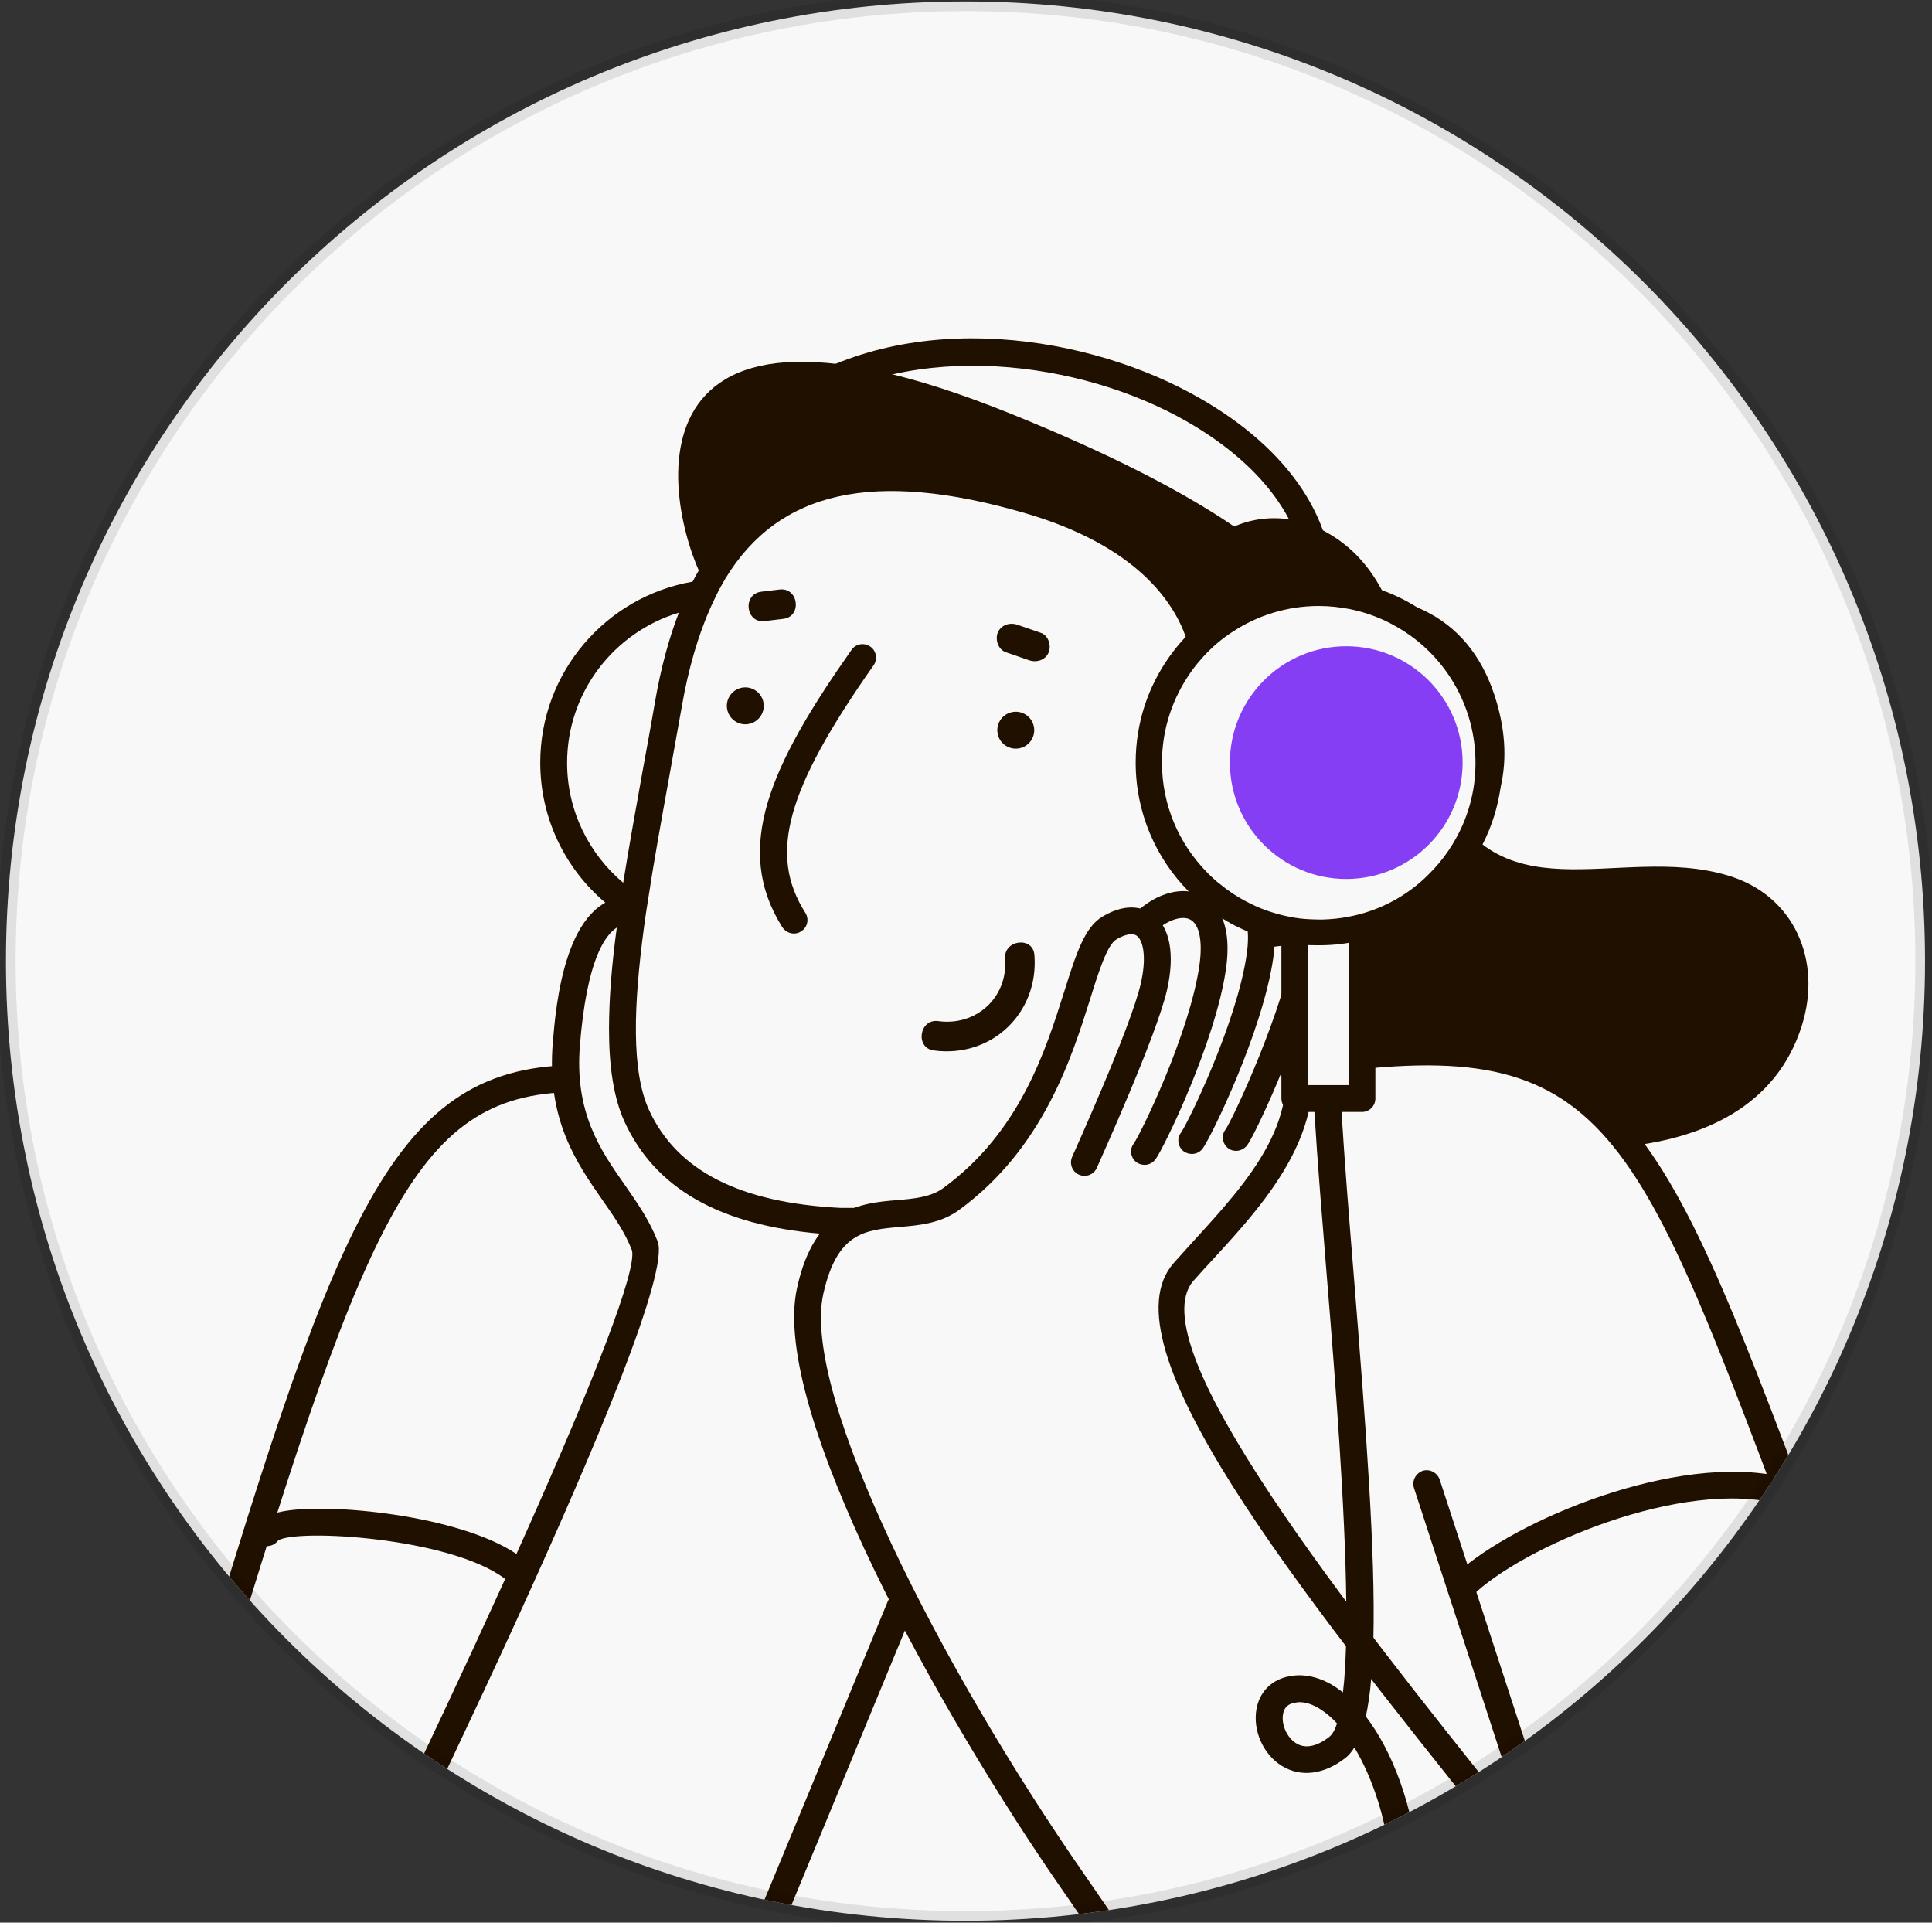 <svg width="200" height="199" viewBox="0 0 200 199" fill="none" xmlns="http://www.w3.org/2000/svg">
<rect x="0" y="0" width="200" height="199" fill="#333333" stroke="none"/>
<g clip-path="url(#clip0_3_14605)">
<path d="M0.615 99.48C0.615 44.621 45.087 0.148 99.946 0.148V0.148C154.806 0.148 199.278 44.621 199.278 99.48V99.48C199.278 154.34 154.806 198.812 99.946 198.812V198.812C45.087 198.812 0.615 154.34 0.615 99.48V99.48Z" fill="#F8F8F8"/>
<path d="M178.912 90.632C167.476 87.158 154.448 95.728 148.657 80.296C145.472 71.755 146.196 59.334 136.555 54.702C132.618 52.82 128.072 53.515 125.177 56.179C124.771 56.294 124.453 56.555 124.366 57.018C123.382 58.205 122.658 59.682 122.368 61.419C122.079 63.156 124.771 63.909 125.061 62.172C125.177 61.477 125.379 60.869 125.611 60.29C125.727 60.319 125.814 60.319 125.93 60.348C131.373 70.568 124.714 84.118 124.395 95.496C125.177 94.454 126.567 93.817 127.811 94.28C130.012 95.091 132.444 95.264 134.21 96.972C136.381 99.057 136.237 102.068 135.831 104.79C135.629 106.237 135.426 107.627 135.165 109.046C143.533 107.337 152.681 108.148 160.122 112.086C163.336 113.794 165.739 116.081 167.592 118.745C176.364 117.963 183.921 114.46 186.527 106.15C188.64 99.462 185.774 92.688 178.912 90.632Z" fill="#201000"/>
<path d="M73.266 60.898C69.126 53.949 62.553 25.837 104.592 42.803C146.631 59.769 137.279 70.423 137.279 70.423L73.266 60.898Z" fill="#201000"/>
<path d="M153.378 72.334C149.903 61.795 139.162 61.853 131.634 64.632C128.565 65.791 126.018 67.383 124.744 68.888C124.744 68.888 124.86 57.134 106.417 51.807C90.551 47.232 79.897 49.433 73.904 59.247C73.527 59.884 73.151 60.55 72.803 61.245C64.784 62.664 58.24 69.583 57.69 77.806C57.285 84.002 60.586 89.995 65.594 93.498C64.205 102.763 63.683 110.782 65.884 115.531C69.532 123.492 77.986 126.04 86.932 126.475C99.382 126.446 111.744 126.301 118.519 116.023C122.717 111.564 126.191 104.76 129.318 96.914C144.258 95.872 158.27 87.186 153.378 72.334Z" fill="#F8F8F8"/>
<path d="M154.679 71.87C153.318 67.788 150.887 64.864 147.412 63.184C147.181 63.069 146.978 62.982 146.746 62.895C145.675 62.461 144.604 62.142 143.533 61.939C142.288 61.708 141.072 61.621 139.856 61.65C139.19 61.65 138.524 61.679 137.916 61.766C137.279 61.824 136.671 61.91 136.063 62.026C135.831 62.055 135.629 62.113 135.426 62.142C133.602 62.489 132.125 62.982 131.141 63.329C129.867 63.821 128.651 64.371 127.58 64.95C126.885 65.327 126.248 65.732 125.698 66.138C125.64 65.877 125.553 65.587 125.437 65.298C125.293 64.864 125.119 64.429 124.916 63.937C124.801 63.648 124.627 63.329 124.482 62.982C124.019 62.084 123.44 61.1 122.658 60.115C119.966 56.641 115.217 52.877 106.763 50.416C90.087 45.61 78.94 48.216 72.686 58.465C72.571 58.668 72.455 58.842 72.339 59.044C72.108 59.421 71.905 59.797 71.702 60.202C71.442 60.723 71.181 61.216 70.949 61.766C70.718 62.287 70.486 62.837 70.284 63.387C69.241 66.08 68.402 69.177 67.794 72.71C67.388 75.113 66.925 77.574 66.491 79.977C65.796 83.856 65.101 87.678 64.522 91.326C64.435 91.847 64.348 92.368 64.29 92.86C64.29 92.889 64.29 92.889 64.29 92.918C64.204 93.439 64.146 93.961 64.059 94.482C64.03 94.655 64.001 94.858 63.972 95.032C63.943 95.35 63.885 95.669 63.856 95.987C63.335 99.78 63.045 103.341 63.045 106.526C63.045 110.319 63.509 113.59 64.638 116.08C67.794 122.971 74.424 126.792 84.904 127.69C85.454 127.748 86.034 127.777 86.584 127.806C86.757 127.603 86.96 127.429 87.192 127.256C90.463 124.882 94.459 125.75 97.991 124.708C97.962 124.708 97.933 124.708 97.904 124.708C94.777 124.968 91.563 124.997 88.379 125.026C87.944 125.026 87.51 125.026 87.047 125.026C76.566 124.505 70.081 121.176 67.186 114.893C65.333 110.84 65.593 104.007 66.664 95.987C66.722 95.495 66.809 95.032 66.867 94.54C66.896 94.424 66.896 94.308 66.925 94.163C66.983 93.787 67.041 93.439 67.099 93.063C67.707 89.039 68.488 84.783 69.27 80.44C69.704 78.008 70.139 75.576 70.573 73.173C71.268 69.148 72.31 65.645 73.613 62.75C73.845 62.258 74.076 61.766 74.308 61.303C74.366 61.216 74.395 61.1 74.453 61.013C74.655 60.637 74.887 60.26 75.09 59.884C80.648 50.764 90.492 48.592 106.011 53.08C117.707 56.467 121.5 62.374 122.745 65.906C122.948 66.514 123.092 67.035 123.179 67.498C123.237 67.817 123.266 68.077 123.295 68.309C123.324 68.598 123.324 68.772 123.324 68.83C123.324 69.033 123.353 69.235 123.44 69.409C123.585 69.757 123.874 70.017 124.222 70.133C124.772 70.336 125.38 70.191 125.756 69.728C126.017 69.409 126.335 69.12 126.711 68.801C127.088 68.512 127.493 68.193 127.956 67.904C129.114 67.151 130.533 66.456 132.068 65.877C133.892 65.211 135.716 64.748 137.511 64.545C140.145 64.227 142.635 64.4 144.749 65.095C144.98 65.182 145.212 65.24 145.444 65.327C145.704 65.443 145.936 65.529 146.196 65.645C148.976 66.977 150.944 69.351 152.045 72.681C153.029 75.692 153.232 78.5 152.653 81.077C152.363 82.409 151.842 83.654 151.118 84.87C151.002 85.072 150.858 85.275 150.742 85.478C148.107 89.415 143.098 92.513 136.903 94.192C136.324 94.337 135.716 94.511 135.108 94.626C134.789 94.684 134.471 94.771 134.152 94.829C134.065 94.858 133.978 94.858 133.863 94.887C133.197 95.003 132.502 95.119 131.807 95.206C131.344 95.263 130.852 95.321 130.359 95.379C130.301 95.379 130.244 95.379 130.215 95.379C131.141 95.987 131.517 96.972 131.546 98.043C131.662 98.014 131.807 98.014 131.923 97.985C132.154 97.956 132.386 97.927 132.647 97.898C133.081 97.84 133.515 97.782 133.921 97.695C133.949 97.695 133.978 97.695 134.007 97.666C134.355 97.609 134.673 97.551 134.992 97.493C135.6 97.377 136.208 97.232 136.787 97.087C136.961 97.058 137.163 97.001 137.337 96.943C138.263 96.711 139.19 96.421 140.058 96.132C140.522 95.987 140.956 95.814 141.39 95.64C144.256 94.54 146.775 93.092 148.889 91.413C150.51 90.11 151.9 88.633 152.971 87.012L153 86.983C154.158 85.275 154.94 83.393 155.345 81.453C156.04 78.5 155.808 75.257 154.679 71.87Z" fill="#201000"/>
<path d="M82.184 96.626C81.721 96.626 81.286 96.394 80.997 95.989C75.843 87.825 79.694 79.284 88.148 67.268C88.582 66.631 89.451 66.487 90.088 66.921C90.725 67.355 90.87 68.224 90.435 68.861C81.373 81.745 79.52 88.433 83.371 94.484C83.776 95.12 83.603 95.989 82.937 96.394C82.705 96.568 82.445 96.626 82.184 96.626Z" fill="#201000"/>
<path d="M105.385 77.475C106.432 77.347 107.178 76.394 107.049 75.346C106.921 74.299 105.968 73.553 104.92 73.682C103.873 73.81 103.127 74.763 103.256 75.811C103.384 76.858 104.337 77.603 105.385 77.475Z" fill="#201000"/>
<path d="M77.387 74.954C78.434 74.825 79.18 73.872 79.051 72.825C78.923 71.777 77.97 71.032 76.922 71.16C75.875 71.288 75.129 72.242 75.258 73.289C75.386 74.337 76.339 75.082 77.387 74.954Z" fill="#201000"/>
<path d="M97.124 105.687C101.061 106.237 104.362 103.226 104.043 99.231C103.899 97.262 106.939 96.886 107.083 98.855C107.547 104.848 102.654 109.538 96.66 108.727C94.721 108.467 95.155 105.427 97.124 105.687Z" fill="#201000"/>
<path d="M103.29 65.472C103.637 64.662 104.535 64.401 105.317 64.662C106.127 64.951 106.938 65.212 107.749 65.501C108.53 65.762 108.849 66.804 108.559 67.528C108.212 68.339 107.314 68.599 106.533 68.339C105.722 68.049 104.911 67.789 104.101 67.499C103.319 67.21 103 66.196 103.29 65.472Z" fill="#201000"/>
<path d="M78.795 61.245L80.706 61.014C82.675 60.782 83.051 63.822 81.082 64.054L79.171 64.285C77.203 64.546 76.826 61.506 78.795 61.245Z" fill="#201000"/>
<path d="M179.899 254.415C150.454 254.415 127.843 221.612 112.643 199.493C111.716 198.161 110.819 196.829 109.95 195.584C97.385 177.489 79.724 145.989 82.504 133.337C84.328 124.97 89.076 124.535 92.868 124.217C94.663 124.072 96.372 123.898 97.645 122.972C105.607 117.153 108.242 108.727 110.182 102.59C111.398 98.739 112.266 95.96 114.148 94.859C116.783 93.296 118.52 94.049 119.331 94.628C121.126 95.93 121.647 98.797 120.807 102.474C119.707 107.28 113.772 120.337 113.54 120.887C113.222 121.582 112.411 121.901 111.687 121.582C110.992 121.264 110.674 120.453 110.992 119.729C111.05 119.585 117.044 106.382 118.086 101.837C118.723 99.086 118.346 97.349 117.68 96.857C117.072 96.423 116.001 96.973 115.567 97.233C114.611 97.812 113.743 100.534 112.845 103.429C110.906 109.567 107.981 118.861 99.296 125.23C97.385 126.62 95.213 126.823 93.129 126.996C89.51 127.315 86.644 127.575 85.225 133.945C82.938 144.368 97.443 172.683 112.237 193.992C113.106 195.237 114.004 196.569 114.93 197.9C130.622 220.715 154.334 255.139 184.589 251.317C193.072 250.246 198.457 247.293 201.584 242.053C208.069 231.196 204.827 209.829 191.335 174.883C188.99 168.774 186.876 163.187 184.965 158.062C168.55 114.431 165.596 106.556 133.749 111.623C132.967 111.738 132.272 111.217 132.157 110.465C132.041 109.712 132.562 108.988 133.315 108.872C167.391 103.458 171.271 113.736 187.571 157.078C189.482 162.202 191.596 167.761 193.941 173.87C207.751 209.684 210.965 231.803 203.987 243.471C200.426 249.435 194.201 252.881 184.937 254.068C183.257 254.328 181.549 254.415 179.899 254.415Z" fill="#201000"/>
<path d="M118.491 120.569C118.201 120.569 117.912 120.483 117.651 120.309C117.043 119.846 116.899 118.977 117.362 118.369C118.057 117.414 123.152 106.991 124.166 99.897C124.513 97.436 124.166 95.67 123.21 95.178C122.313 94.715 120.749 95.265 119.417 96.539C118.867 97.06 117.97 97.031 117.449 96.481C116.927 95.931 116.956 95.034 117.507 94.512C119.765 92.37 122.486 91.675 124.484 92.688C125.7 93.325 127.64 95.149 126.916 100.274C125.816 107.917 120.46 118.861 119.62 119.99C119.331 120.367 118.925 120.569 118.491 120.569Z" fill="#201000"/>
<path d="M123.384 119.439C123.095 119.439 122.805 119.352 122.545 119.178C121.937 118.715 121.792 117.847 122.255 117.239C122.95 116.283 128.046 105.86 129.059 98.767C129.406 96.393 129.059 94.627 128.19 94.077C127.496 93.643 126.309 93.903 125.15 94.714C124.514 95.148 123.645 95.003 123.211 94.366C122.776 93.729 122.921 92.861 123.558 92.427C125.701 90.95 127.959 90.66 129.638 91.703C130.999 92.542 132.475 94.511 131.809 99.144C130.709 106.787 125.353 117.731 124.514 118.86C124.224 119.265 123.79 119.439 123.384 119.439Z" fill="#201000"/>
<path d="M127.96 119.121C127.67 119.121 127.381 119.034 127.149 118.86C126.541 118.397 126.396 117.528 126.86 116.92C127.555 115.965 133.056 104.268 134.069 97.088C134.416 94.627 134.069 92.861 133.113 92.369C132.216 91.905 130.652 92.456 129.321 93.729C128.771 94.251 127.873 94.222 127.352 93.671C126.831 93.121 126.86 92.224 127.41 91.703C129.668 89.56 132.39 88.865 134.387 89.879C135.603 90.516 137.543 92.34 136.819 97.464C135.748 105.021 130.045 117.297 129.089 118.57C128.8 118.918 128.365 119.121 127.96 119.121Z" fill="#201000"/>
<path d="M170.403 209.162C169.969 209.162 169.564 208.959 169.274 208.583C164.989 202.764 159.604 196.018 153.901 188.895C134.329 164.431 114.091 139.127 121.503 130.73C122.169 129.978 122.864 129.225 123.588 128.414C129.146 122.334 135.458 115.473 132.244 107.192C131.955 106.468 132.331 105.658 133.026 105.397C133.75 105.108 134.532 105.484 134.821 106.179C138.672 116.081 131.115 124.303 125.614 130.296C124.89 131.078 124.196 131.831 123.559 132.554C117.71 139.184 139.859 166.892 156.043 187.129C161.776 194.281 167.161 201.026 171.475 206.904C171.938 207.512 171.793 208.38 171.185 208.844C170.982 209.075 170.693 209.162 170.403 209.162Z" fill="#201000"/>
<path d="M30.62 213.389C30.418 213.389 30.215 213.331 30.012 213.244C29.317 212.896 29.057 212.057 29.375 211.391C47.615 174.795 66.434 133.625 65.421 129.427C64.755 127.661 63.626 126.011 62.41 124.274C59.688 120.365 56.561 115.906 57.227 107.887C57.546 104.123 58.472 92.745 65.276 92.773C66.029 92.773 66.666 93.41 66.666 94.192C66.666 94.945 66.029 95.582 65.276 95.582H65.247C62.526 95.582 60.702 99.925 60.036 108.147C59.457 115.154 62.12 119.004 64.726 122.71C66.029 124.592 67.274 126.387 68.084 128.501C70.43 134.783 38.379 199.694 31.923 212.636C31.634 213.099 31.141 213.389 30.62 213.389Z" fill="#201000"/>
<path d="M32.474 254.183C24.252 254.183 18.374 251.693 14.524 246.626C6.88 236.493 7.865 215.908 17.535 183.655C33.69 129.775 39.133 111.622 57.547 110.319C58.328 110.232 58.965 110.84 59.023 111.622C59.081 112.374 58.502 113.04 57.72 113.098C41.884 114.198 36.846 128.819 20.169 184.466C10.789 215.792 9.631 235.595 16.695 244.947C20.053 249.376 25.352 251.548 32.908 251.403C54.651 251.143 62.353 236.898 69.533 219.758C76.597 202.879 91.739 166.139 91.884 165.791C92.174 165.068 92.984 164.749 93.708 165.039C94.432 165.328 94.75 166.139 94.461 166.863C94.316 167.239 79.145 203.979 72.11 220.859C64.843 238.259 56.36 253.922 32.966 254.212C32.822 254.183 32.648 254.183 32.474 254.183Z" fill="#201000"/>
<path d="M54.014 161.246C53.841 161.101 53.667 160.985 53.464 160.841C47.529 156.845 34.066 155.513 29.26 156.44C29.087 156.469 28.913 156.527 28.739 156.556C27.581 156.845 26.857 157.279 26.481 157.916C26.076 158.582 26.307 159.422 26.973 159.827C27.176 159.972 27.407 160.03 27.639 160.03C28.073 160.03 28.508 159.827 28.797 159.451C30.679 158.206 46.66 159.132 52.277 163.417C52.277 163.417 52.306 163.417 52.306 163.446C52.567 163.649 52.856 163.736 53.146 163.736C53.551 163.736 53.985 163.562 54.246 163.186C54.738 162.607 54.622 161.738 54.014 161.246Z" fill="#201000"/>
<path d="M161.139 196.192C160.559 196.192 160.009 195.815 159.807 195.236L146.373 154.008C146.141 153.284 146.547 152.503 147.27 152.242C147.994 152.01 148.776 152.416 149.036 153.139L162.47 194.368C162.702 195.091 162.297 195.873 161.573 196.134C161.428 196.163 161.283 196.192 161.139 196.192Z" fill="#201000"/>
<path d="M183.431 152.879C183.402 152.792 183.402 152.705 183.373 152.647C172.024 150.737 155.637 158.004 150.396 163.244C149.846 163.794 149.846 164.663 150.396 165.213C150.657 165.473 151.033 165.618 151.381 165.618C151.728 165.618 152.105 165.473 152.365 165.213C157.374 160.204 174.224 152.879 184.473 155.745C184.068 154.819 183.692 153.863 183.431 152.879Z" fill="#201000"/>
<path d="M136.585 96.537C146.307 96.537 154.188 88.656 154.188 78.934C154.188 69.212 146.307 61.331 136.585 61.331C126.864 61.331 118.982 69.212 118.982 78.934C118.982 88.656 126.864 96.537 136.585 96.537Z" fill="#F8F8F8"/>
<path d="M139.365 90.978C146.017 90.978 151.41 85.586 151.41 78.934C151.41 72.282 146.017 66.89 139.365 66.89C132.714 66.89 127.321 72.282 127.321 78.934C127.321 85.586 132.714 90.978 139.365 90.978Z" fill="#853EF3"/>
<path d="M136.587 62.721C136.558 62.721 136.529 62.721 136.529 62.721C135.776 62.693 135.168 62.027 135.197 61.274C135.515 54.412 130.651 47.782 121.85 43.063C110.472 36.983 93.042 35.159 81.78 43.468C81.172 43.931 80.303 43.787 79.84 43.179C79.377 42.571 79.522 41.702 80.13 41.239C92.898 31.829 111.369 34.319 123.153 40.631C132.939 45.871 138.324 53.457 137.947 61.419C137.918 62.142 137.31 62.721 136.587 62.721Z" fill="#201000"/>
<path d="M149.036 212.927C148.139 209.944 146.518 207.831 144.723 206.47C146.315 202.243 147.154 196.974 146.778 192.834C146.257 186.956 144.201 181.34 141.393 177.663C141.625 176.563 141.827 175.26 141.943 173.783C142.059 172.48 142.117 171.062 142.175 169.469C142.377 160.87 141.451 148.218 140.148 132.092C139.656 126.07 139.193 120.25 138.874 115.068C138.845 114.605 138.816 114.141 138.787 113.678C138.758 113.215 138.729 112.752 138.7 112.288C138.671 111.825 138.643 111.391 138.614 110.928C138.585 110.088 138.527 109.249 138.498 108.467C138.498 108.38 138.498 108.264 138.498 108.177C138.44 106.643 138.411 105.253 138.411 103.95C138.411 103.169 137.803 102.561 137.021 102.561C136.268 102.561 135.631 103.197 135.631 103.95C135.631 105.34 135.66 106.874 135.718 108.525C135.718 108.641 135.718 108.756 135.747 108.901C135.747 109.22 135.776 109.538 135.776 109.857C135.805 110.349 135.834 110.841 135.834 111.333C135.863 111.565 135.863 111.825 135.863 112.057C135.863 112.144 135.863 112.231 135.892 112.288C135.921 112.752 135.95 113.215 135.979 113.678C136.008 114.141 136.037 114.605 136.066 115.068C136.384 120.308 136.876 126.215 137.369 132.323C138.208 142.573 139.251 155.833 139.366 165.763C139.395 167.414 139.395 168.948 139.337 170.396C139.279 172.191 139.193 173.812 139.019 175.173C138.932 175.115 138.874 175.057 138.787 174.999C137.079 173.696 135.226 173.175 133.518 173.494C131.694 173.812 130.391 175.086 130.073 176.881C129.667 179.11 130.768 181.6 132.707 182.787C134.647 183.974 137.05 183.685 139.251 181.977C139.598 181.716 139.916 181.34 140.206 180.876C142.146 184.09 143.564 188.52 143.97 193.065C144.346 197.148 143.507 201.577 142.262 205.052C141.451 204.733 140.669 204.53 139.916 204.415C137.34 204.067 135.081 204.878 134.01 206.528C133.46 207.368 132.794 209.192 134.444 211.768C136.182 214.49 138.295 214.114 139.106 213.824C140.756 213.245 142.262 211.508 143.506 209.105C144.665 210.147 145.707 211.653 146.344 213.737C147.039 216.024 148.863 224.102 143.159 231.717C142.899 232.064 142.638 232.411 142.348 232.73C141.769 233.396 141.132 234.062 140.409 234.757C134.068 240.663 121.271 246.453 95.301 246.222C81.925 246.106 71.3 245.99 62.846 245.874C62.382 245.874 61.919 245.845 61.456 245.845C59.748 245.816 58.126 245.787 56.592 245.787C55.057 245.758 53.581 245.729 52.22 245.729C51.728 245.729 51.236 245.7 50.772 245.7C50.454 245.7 50.136 245.7 49.846 245.672C49.73 245.672 49.614 245.672 49.498 245.672C49.528 246.598 49.556 247.524 49.585 248.451C49.672 248.451 49.759 248.451 49.846 248.451C50.164 248.451 50.454 248.451 50.772 248.48C50.917 248.48 51.091 248.48 51.236 248.48C51.815 248.48 52.423 248.509 53.031 248.509C53.494 248.509 53.928 248.538 54.42 248.538C56.563 248.567 58.908 248.596 61.456 248.625C61.919 248.625 62.382 248.625 62.846 248.654C71.3 248.769 81.925 248.885 95.272 249.001C95.793 249.001 96.285 249.001 96.806 249.001C118.521 249.001 133.808 244.861 142.406 236.696C143.101 236.059 143.738 235.365 144.346 234.67C144.694 234.235 145.041 233.801 145.388 233.367C151.903 224.71 149.818 215.532 149.036 212.927ZM137.571 179.805C136.674 180.5 135.342 181.166 134.184 180.442C133.228 179.863 132.62 178.502 132.823 177.402C132.939 176.736 133.344 176.36 134.039 176.244C134.213 176.215 134.387 176.186 134.531 176.186C135.342 176.186 136.211 176.534 137.137 177.228C137.571 177.547 138.006 177.952 138.411 178.387C138.179 179.081 137.919 179.545 137.571 179.805ZM138.237 211.189C138.035 211.276 137.571 211.421 136.819 210.263C136.471 209.713 135.95 208.728 136.384 208.034C136.732 207.455 137.658 207.136 138.787 207.136C139.048 207.136 139.308 207.165 139.569 207.194C140.09 207.281 140.64 207.397 141.19 207.628C140.235 209.568 139.164 210.9 138.237 211.189Z" fill="#201000"/>
<path d="M140.987 97.029H134.038V113.706H140.987V97.029Z" fill="#F8F8F8"/>
<path d="M139.599 96.248V112.317H135.43V96.248H132.65V113.706C132.65 113.967 132.737 114.227 132.853 114.43C133.085 114.806 133.49 115.067 133.982 115.096C134.011 115.096 134.04 115.096 134.04 115.096H140.989C141.741 115.096 142.378 114.488 142.378 113.706V96.248H139.599Z" fill="#201000"/>
<path d="M146.749 62.895C145.62 62.172 144.375 61.564 143.101 61.1C141.48 60.521 139.772 60.145 137.977 60C137.514 59.971 137.05 59.942 136.587 59.942C136.124 59.942 135.661 59.971 135.197 60C134.966 60 134.705 60.029 134.474 60.058C131.752 60.348 129.175 61.245 126.917 62.577C126.222 62.982 125.556 63.446 124.919 63.938C124.543 64.256 124.167 64.575 123.79 64.893C123.414 65.241 123.066 65.588 122.719 65.936C122.111 66.573 121.561 67.267 121.04 67.991C118.839 71.089 117.565 74.853 117.565 78.935C117.565 84.118 119.65 88.808 123.008 92.224C123.124 92.34 123.24 92.456 123.356 92.572C123.501 92.716 123.674 92.861 123.819 93.006C124.051 93.209 124.253 93.411 124.485 93.585C124.832 93.874 125.18 94.135 125.556 94.396C125.875 94.627 126.222 94.83 126.541 95.061C127.091 95.409 127.641 95.727 128.22 95.988C128.509 96.133 128.828 96.278 129.117 96.393C129.465 96.538 129.812 96.683 130.16 96.799C130.739 97.001 131.318 97.175 131.897 97.32C132.128 97.378 132.36 97.436 132.563 97.465C132.997 97.551 133.402 97.638 133.837 97.696C133.866 97.696 133.895 97.696 133.923 97.696C134.242 97.754 134.56 97.783 134.879 97.783C135.4 97.841 135.95 97.841 136.471 97.841C136.529 97.841 136.558 97.841 136.616 97.841C138.093 97.841 139.511 97.667 140.901 97.32C141.364 97.204 141.827 97.088 142.291 96.943C147.184 95.38 151.208 91.877 153.495 87.36C154.422 85.536 155.059 83.538 155.348 81.425C155.464 80.585 155.522 79.717 155.522 78.848C155.58 72.218 152.048 66.283 146.749 62.895ZM139.598 94.888C138.73 95.061 137.832 95.148 136.934 95.177C136.819 95.177 136.703 95.177 136.558 95.177C136.066 95.177 135.603 95.148 135.11 95.119C134.792 95.09 134.445 95.061 134.126 95.004C134.039 95.004 133.923 94.975 133.837 94.946C133.055 94.83 132.302 94.627 131.578 94.396C130.826 94.164 130.131 93.874 129.436 93.527C128.596 93.122 127.786 92.629 127.033 92.079C126.888 91.993 126.772 91.877 126.656 91.79C126.425 91.616 126.222 91.442 125.991 91.269C125.585 90.921 125.209 90.574 124.861 90.198C122.024 87.273 120.287 83.307 120.287 78.935C120.287 75.374 121.445 72.102 123.385 69.41C123.616 69.091 123.877 68.744 124.138 68.454C124.282 68.281 124.427 68.136 124.572 67.962C125.469 66.978 126.483 66.109 127.612 65.385C130.16 63.706 133.229 62.722 136.5 62.722H136.529C137.629 62.722 138.672 62.838 139.714 63.04C141.48 63.388 143.13 64.025 144.665 64.922C144.925 65.067 145.186 65.241 145.417 65.385C149.847 68.281 152.742 73.289 152.742 78.964C152.742 79.717 152.685 80.441 152.598 81.164C152.395 82.641 151.99 84.06 151.411 85.391C150.571 87.302 149.384 89.039 147.907 90.487C145.736 92.687 142.841 94.28 139.598 94.888Z" fill="#201000"/>
<path d="M64.468 94.801C64.555 94.859 64.67 94.917 64.757 94.975C64.96 94.02 65.192 93.064 65.481 92.109C65.134 91.877 64.815 91.617 64.497 91.356C60.965 88.374 58.706 83.915 58.706 78.964C58.706 71.639 63.57 65.444 70.258 63.417C70.808 63.243 71.358 63.127 71.937 63.012C71.995 63.012 72.024 62.983 72.082 62.983C72.314 61.998 72.574 61.043 72.864 60.059C72.835 60.059 72.835 60.059 72.806 60.059C72.43 60.087 72.053 60.145 71.706 60.203C62.76 61.738 55.927 69.555 55.927 78.936C55.927 84.726 58.532 89.937 62.644 93.412C63.078 93.788 63.541 94.135 64.004 94.454C64.178 94.599 64.323 94.686 64.468 94.801Z" fill="#201000"/>
</g>
<path d="M99.946 197.812C45.639 197.812 1.615 153.787 1.615 99.48H-0.385C-0.385 154.892 44.535 199.812 99.946 199.812V197.812ZM198.278 99.48C198.278 153.787 154.254 197.812 99.946 197.812V199.812C155.358 199.812 200.278 154.892 200.278 99.48H198.278ZM99.946 1.148C154.254 1.148 198.278 45.173 198.278 99.48H200.278C200.278 44.069 155.358 -0.852 99.946 -0.852V1.148ZM99.946 -0.852C44.535 -0.852 -0.385 44.069 -0.385 99.48H1.615C1.615 45.173 45.639 1.148 99.946 1.148V-0.852Z" fill="black" fill-opacity="0.1"/>
<defs>
<clipPath id="clip0_3_14605">
<path d="M0.615 99.48C0.615 44.621 45.087 0.148 99.946 0.148V0.148C154.806 0.148 199.278 44.621 199.278 99.48V99.48C199.278 154.34 154.806 198.812 99.946 198.812V198.812C45.087 198.812 0.615 154.34 0.615 99.48V99.48Z" fill="white"/>
</clipPath>
</defs>
</svg>
